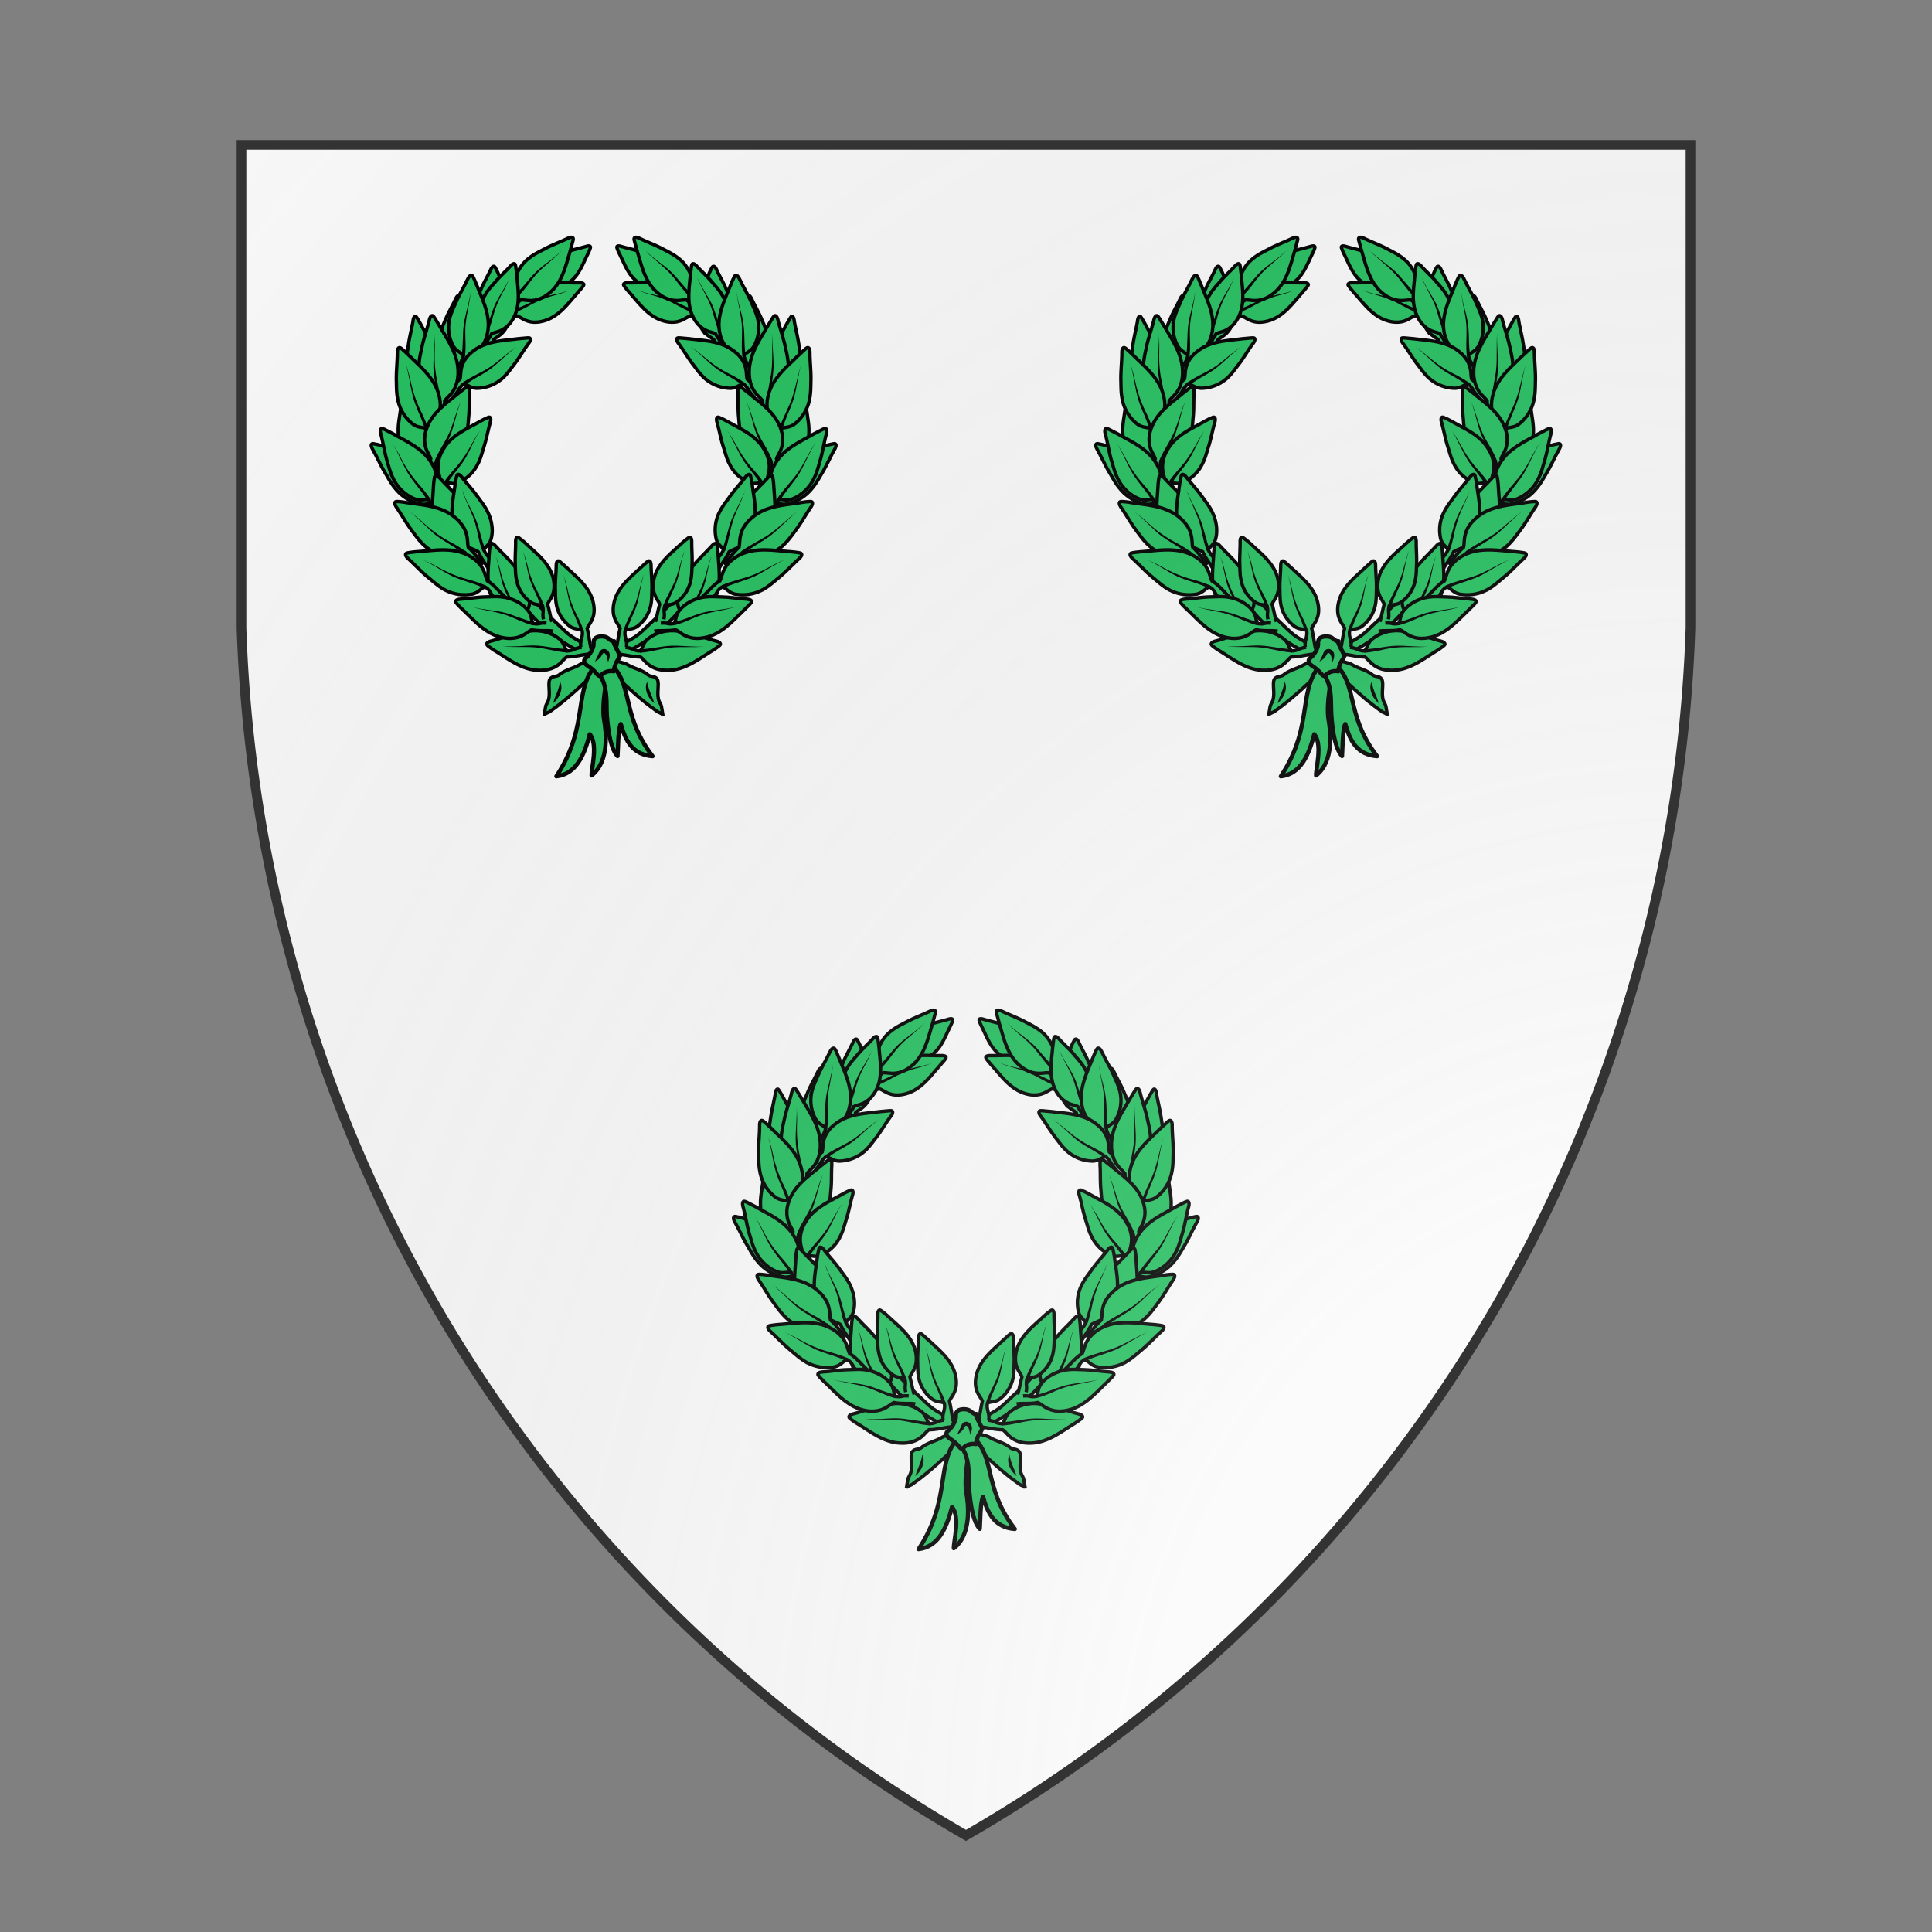<svg id="coaworld_burg_232_burg_232_s0" width="500" height="500" viewBox="0 10 200 200" xmlns="http://www.w3.org/2000/svg" xmlns:x="http://www.w3.org/1999/xlink"><rect x="0" y="10" width="200" height="200" fill="#808080" stroke="none"/><defs><clipPath id="heater_coaworld_burg_232_burg_232_s0"><path d="m25,25 h150 v50 a150,150,0,0,1,-75,125 a150,150,0,0,1,-75,-125 z"/></clipPath><g id="laurelWreath_coaworld_burg_232_burg_232_s0" stroke-width=".5"><g><g><path d="M110.7 68.18c-.35-.27-1.39-.52-2.1-.96-.48.02-.93.32-1.77.24a3.6 3.6 0 0 1-1.46-.52c-1.59-.94-2.19-2.65-2.95-4.21-.15-.3-.3-.6-.4-.9-.03-.07-.12-.27-.05-.37.12-.17.5-.05.67 0 .84.25 1.71.42 2.55.7.6.2 1.22.37 1.79.7.9.49 1.71 1.33 2 2.35.2.7-.1 1.11.06 1.49.62.37.96.22 1.68.6"/><path d="M115.61 72.18c-.5-.2-1.84-.15-2.83-.45-.54.17-.99.67-2.03.87a4.4 4.4 0 0 1-1.94-.15c-2.18-.62-3.47-2.46-4.9-4.07a13.69 13.69 0 0 1-.77-.92c-.08-.1-.25-.3-.2-.42.1-.24.57-.22.79-.22 1.1.02 2.18-.07 3.27 0 .8.05 1.57.05 2.34.25a5.24 5.24 0 0 1 3.17 2.13c.47.74.25 1.36.52 1.76.87.25 1.24-.05 2.2.15"/><g><path stroke="none" fill="#000" d="M113 71.18c-1.38-.5-2.57-1.36-3.91-1.9-1.34-.53-2.78-.82-4.12-1.37.7.22 1.39.45 2.08.6.72.15 1.42.3 2.11.52 1.39.44 2.6 1.26 4 1.68l-.15.47z"/></g></g><g><path d="M89.27 68.18c.35-.27 1.4-.52 2.11-.96.47.02.92.32 1.76.24a3.6 3.6 0 0 0 1.46-.52c1.6-.94 2.19-2.65 2.96-4.21.14-.3.3-.6.4-.9.02-.07.12-.27.04-.37-.12-.17-.5-.05-.67 0-.84.25-1.7.42-2.55.7-.6.2-1.22.37-1.79.7-.9.49-1.7 1.33-2 2.35-.2.7.1 1.11-.06 1.49-.62.37-.96.22-1.68.6"/><path d="M84.36 72.18c.5-.2 1.84-.15 2.83-.45.54.17 1 .67 2.03.87.57.1 1.24.05 1.94-.15 2.18-.62 3.47-2.46 4.9-4.07l.78-.92c.07-.1.24-.3.2-.42-.1-.24-.58-.22-.8-.22-1.09.02-2.18-.07-3.27 0-.8.05-1.57.05-2.33.25a5.24 5.24 0 0 0-3.18 2.13c-.47.74-.25 1.36-.52 1.76-.87.25-1.24-.05-2.2.15"/><g><path stroke="none" fill="#000" d="M86.82 70.71c1.39-.42 2.63-1.21 3.99-1.68 1.39-.45 2.83-.62 4.22-1.12a20.09 20.09 0 0 1-2.06.7c-1.42.37-2.73.89-4 1.6a14.53 14.53 0 0 1-1.98.95c-.02.02-.17-.45-.17-.45z"/></g></g><g><path d="M85.08 71.11c.42-.42 1.76-1 2.63-1.74.62-.07 1.31.23 2.43-.05.62-.17 1.26-.5 1.86-1.01 1.91-1.61 2.38-4.04 3.08-6.33l.34-1.29c.03-.12.13-.4 0-.52-.22-.2-.67.05-.89.15-1.1.52-2.2.92-3.27 1.49-.77.4-1.54.77-2.24 1.31a5.6 5.6 0 0 0-2.2 3.6c-.13.97.37 1.49.27 2.01-.77.64-1.27.52-2.13 1.14"/><g><path stroke="none" fill="#000" d="M86.9 68.56c1.18-1.05 2.07-2.41 3.24-3.5 1.19-1.07 2.55-1.91 3.72-3.05-1.1 1.16-2.4 2.1-3.52 3.22a18.03 18.03 0 0 0-1.51 1.84c-.48.64-1 1.26-1.6 1.83l-.34-.34z"/></g></g><g><path d="M82.82 78c.05-.54.67-1.7.85-2.72.4-.42 1.04-.6 1.66-1.44.35-.47.6-1.1.72-1.79.4-2.23-.67-4.21-1.49-6.2-.15-.37-.3-.74-.5-1.09-.05-.1-.14-.35-.3-.37-.27-.03-.44.42-.54.62-.47 1-1.02 1.9-1.44 2.93-.3.72-.64 1.43-.82 2.2a5.3 5.3 0 0 0 .52 3.8c.48.74 1.12.82 1.37 1.26-.17.9-.6 1.1-.84 2.04"/><path d="M81.78 76.72c.2-.5 1.17-1.42 1.64-2.36.5-.27 1.19-.25 2-.87.48-.35.9-.84 1.25-1.49 1.06-2 .64-4.21.47-6.35l-.15-1.19c-.02-.12-.05-.37-.17-.44-.25-.1-.57.27-.7.42-.74.8-1.56 1.51-2.25 2.36-.53.59-1.05 1.16-1.44 1.86a5.3 5.3 0 0 0-.67 3.76c.22.87.82 1.12.92 1.62-.43.79-.9.86-1.42 1.68"/><path d="M77.64 82.32c.05-.55.67-1.71.84-2.73.4-.42 1.05-.6 1.67-1.44.34-.47.6-1.09.71-1.78.4-2.23-.66-4.22-1.48-6.2-.15-.37-.3-.75-.5-1.1-.05-.1-.15-.34-.3-.37-.27-.02-.44.43-.54.62-.47 1-1.02 1.91-1.44 2.93-.3.72-.65 1.44-.82 2.2a5.3 5.3 0 0 0 .52 3.8c.47.75 1.12.82 1.37 1.27-.18.89-.6 1.09-.85 2.03"/><g><path stroke="none" fill="#000" d="M82.43 73.94c.67-1.3.94-2.73 1.56-4.04.64-1.32 1.51-2.48 2.1-3.82a23.66 23.66 0 0 1-.91 1.96 15.5 15.5 0 0 0-1.61 3.99c-.2.7-.4 1.41-.7 2.08l-.44-.17z"/></g></g><g><path d="M79.18 80.7c.05-.59.77-1.88.97-3 .44-.44 1.16-.64 1.86-1.56.4-.52.67-1.19.81-1.95.48-2.46-.67-4.67-1.53-6.85-.18-.4-.33-.82-.52-1.21-.05-.1-.18-.4-.33-.4-.3-.03-.5.45-.62.67-.52 1.09-1.14 2.1-1.63 3.2-.35.8-.72 1.56-.95 2.4a5.7 5.7 0 0 0 .52 4.2c.5.84 1.22.91 1.47 1.4-.2 1-.67 1.2-.94 2.24"/><g><path stroke="none" fill="#000" d="M78.98 77.58c.27-1.56.1-3.17.35-4.76.25-1.59.8-3.1.99-4.69-.12 1.6-.57 3.15-.74 4.74-.08.8-.05 1.59-.03 2.38.03.8.03 1.61-.07 2.43l-.5-.1z"/></g></g><g><path d="M76.57 83.36c.5-.32 1.27-1.56 2.16-2.28.18-.6 0-1.31.47-2.38.28-.6.72-1.17 1.34-1.66 1.94-1.61 4.42-1.64 6.75-1.94l1.31-.12c.13 0 .42-.05.5.07.17.25-.15.67-.3.85-.7.96-1.29 2-2.03 2.97-.55.7-1.02 1.4-1.66 1.99a5.8 5.8 0 0 1-3.92 1.56c-.97-.05-1.4-.62-1.94-.62-.77.64-.74 1.16-1.51 1.9"/><g><path stroke="none" fill="#000" d="M79.13 81.6c1.31-.94 2.83-1.51 4.17-2.4 1.31-.9 2.45-2.04 3.79-2.9-1.31.94-2.38 2.13-3.65 3.12-.64.5-1.34.9-2.03 1.29A18.15 18.15 0 0 0 79.43 82l-.3-.4z"/></g></g><g><path d="M114.89 71.11c-.42-.42-1.76-1-2.63-1.74-.62-.07-1.31.23-2.43-.05a4.78 4.78 0 0 1-1.86-1.01c-1.9-1.61-2.38-4.04-3.07-6.33l-.35-1.29c-.03-.12-.13-.4 0-.52.22-.2.67.05.9.15 1.08.52 2.2.92 3.27 1.49.76.4 1.53.77 2.23 1.31a5.6 5.6 0 0 1 2.2 3.6c.13.97-.37 1.49-.27 2.01.77.64 1.27.52 2.13 1.14"/><g><path stroke="none" fill="#000" d="M112.73 68.93c-1.16-1.12-1.98-2.53-3.1-3.67-1.11-1.14-2.43-2.06-3.52-3.23 1.14 1.12 2.5 1.96 3.72 3.05.6.55 1.12 1.17 1.64 1.79.52.62 1.04 1.19 1.61 1.71l-.35.35z"/></g></g><g><path d="M117.15 78c-.05-.54-.67-1.7-.85-2.72-.4-.42-1.04-.6-1.66-1.44a4.29 4.29 0 0 1-.72-1.79c-.4-2.23.67-4.21 1.5-6.2.14-.37.29-.74.49-1.09.05-.1.15-.35.3-.37.27-.03.44.42.54.62.47 1 1.02 1.9 1.44 2.93.3.72.64 1.43.82 2.2a5.3 5.3 0 0 1-.52 3.8c-.47.74-1.12.82-1.37 1.26.18.9.6 1.1.85 2.04"/><path d="M118.16 76.72c-.2-.5-1.16-1.42-1.63-2.36-.5-.27-1.2-.25-2.01-.87a4.41 4.41 0 0 1-1.24-1.49c-1.07-2-.65-4.21-.47-6.35l.15-1.19c.02-.12.05-.37.17-.44.25-.1.57.27.7.42.74.8 1.56 1.51 2.25 2.36.52.59 1.04 1.16 1.44 1.86a5.3 5.3 0 0 1 .67 3.76c-.22.87-.82 1.12-.92 1.62.42.79.9.86 1.41 1.68"/><path d="M122.33 82.32c-.05-.55-.67-1.71-.84-2.73-.4-.42-1.04-.6-1.66-1.44a4.29 4.29 0 0 1-.72-1.78c-.4-2.23.67-4.22 1.48-6.2.15-.37.3-.75.5-1.1.05-.1.15-.34.3-.37.27-.02.44.43.54.62.47 1 1.02 1.91 1.44 2.93.3.72.65 1.44.82 2.2a5.3 5.3 0 0 1-.52 3.8c-.47.75-1.12.82-1.36 1.27.17.89.6 1.09.84 2.03"/><g><path stroke="none" fill="#000" d="M117.07 74.14c-.6-1.34-.8-2.8-1.36-4.15-.55-1.33-1.34-2.57-1.89-3.91.33.64.65 1.29 1.02 1.9.37.63.77 1.25 1.1 1.89.61 1.31.91 2.75 1.55 4.04.03.03-.42.23-.42.23z"/></g></g><g><path d="M120.8 80.7c-.06-.59-.78-1.88-.97-3-.45-.44-1.17-.64-1.86-1.56a4.69 4.69 0 0 1-.82-1.95c-.47-2.46.67-4.67 1.53-6.85.18-.4.33-.82.53-1.21.05-.1.17-.4.32-.4.3-.03.5.45.62.67.52 1.09 1.14 2.1 1.63 3.2.35.8.72 1.56.95 2.4a5.7 5.7 0 0 1-.52 4.2c-.5.84-1.22.91-1.47 1.4.2 1 .67 1.2.95 2.24"/><g><path stroke="none" fill="#000" d="M120.5 77.66c-.2-1.61.04-3.2-.1-4.81-.15-1.6-.6-3.15-.75-4.74a18.85 18.85 0 0 0 .47 2.36c.2.76.42 1.53.52 2.35.25 1.59.08 3.2.35 4.76l-.5.08z"/></g></g><g><path d="M123.37 83.36c-.5-.32-1.26-1.56-2.16-2.28-.17-.6 0-1.31-.47-2.38a4.61 4.61 0 0 0-1.34-1.66c-1.93-1.61-4.41-1.64-6.74-1.94l-1.32-.12c-.12 0-.42-.05-.5.07-.17.25.16.67.3.85.7.96 1.3 2 2.04 2.97.54.7 1.02 1.4 1.66 1.99a5.8 5.8 0 0 0 3.92 1.56c.97-.05 1.39-.62 1.93-.62.77.64.75 1.16 1.52 1.9"/><g><path stroke="none" fill="#000" d="M120.54 82c-1.24-1-2.72-1.61-4.01-2.58-1.27-1-2.33-2.18-3.65-3.13 1.34.87 2.48 2.01 3.8 2.9a16.86 16.86 0 0 0 2.05 1.17c.72.37 1.42.77 2.09 1.24l-.28.4z"/></g></g></g><g><g><g><path d="M110.62 113.47a41.7 41.7 0 0 1-3.3 3.32l-1.8 1.69c-.62.57-1.24.92-1.96 1.34-.62.37-1.3.62-1.96.92a20.73 20.73 0 0 0-3.33 1.86c-.42.3-1.33.4-1.78.66-.65.4-1.39.62-2.06.92-.37.18-.7.35-1 .6-.31.25-.56.2-.93.32-.2.07-.38.2-.48.37-.1.18-.1.4-.12.6-.02.82.15 1.63-.07 2.43-.1.37-.35.64-.43 1.01l-.22 1.32c.03-.3.6-.45.8-.57l1.14-.84c.91-.7 1.78-1.44 2.65-2.21 1.79-1.61 3.4-3.18 5.46-4.42.67-.4 1.24-.91 1.93-1.26a24.28 24.28 0 0 0 9.1-7.57"/><g><g><path d="M101.82 121c.17-.51.35-2.08.6-3.07-.2-.54-.72-.96-.95-1.98-.12-.57-.1-1.24.08-1.94.54-2.2 2.33-3.57 3.9-5.05l.88-.8c.1-.07.28-.25.43-.2.24.1.24.57.24.8.03 1.09.15 2.15.13 3.27-.03.8 0 1.56-.15 2.36a5.2 5.2 0 0 1-2.03 3.25c-.72.5-1.37.3-1.77.59-.22.9.35 1.49.18 2.46"/><g><path stroke="none" fill="#000" d="M102.96 118.1c.45-1.38 1.27-2.62 1.76-3.99.47-1.36.72-2.8 1.22-4.16-.2.7-.4 1.39-.52 2.1-.13.72-.25 1.44-.45 2.14-.4 1.39-1.17 2.65-1.54 4.04l-.47-.12z"/></g></g><g><path d="M125.98 86.83c.07-.6-.25-1.96-.2-3.1-.28-.5-.8-.79-1.17-1.8-.2-.58-.3-1.27-.27-2.07.1-2.5 1.41-4.53 2.53-6.6a26.54 26.54 0 0 1 .64-1.13c.08-.1.2-.37.33-.35.24.02.32.52.34.74.2 1.14.5 2.26.67 3.43.13.84.28 1.66.28 2.53a7.2 7.2 0 0 1-1.22 4.09c-.55.77-1.14.74-1.44 1.19-.02 1.02.3 1.29.32 2.35"/><path d="M123.9 87.63c.04-.62-.4-2.11-.4-3.33-.35-.54-1.02-.89-1.54-1.98a5.46 5.46 0 0 1-.45-2.2c-.02-2.69 1.49-4.74 2.73-6.9l.72-1.17c.07-.1.22-.37.37-.37.3.03.42.57.47.82.32 1.24.75 2.43 1.02 3.67.2.9.42 1.79.47 2.7a6.53 6.53 0 0 1-1.24 4.3c-.64.76-1.36.71-1.69 1.18.03 1.07.43 1.4.52 2.53"/><path d="M126.3 97.3c.1-.62-.25-2.13-.15-3.35-.32-.57-.94-.97-1.39-2.08a5.43 5.43 0 0 1-.3-2.26c.18-2.65 1.84-4.61 3.23-6.67.25-.37.52-.77.82-1.12.07-.1.24-.34.4-.32.29.05.36.6.41.84.23 1.27.57 2.48.75 3.75.12.92.3 1.81.27 2.73a6.4 6.4 0 0 1-1.56 4.19c-.7.72-1.42.62-1.76 1.07-.05 1.06.32 1.4.34 2.55"/><path d="M122.3 101.34c.48-.42 1.15-1.8 1.99-2.7.12-.65-.15-1.34.25-2.5.22-.65.62-1.32 1.19-1.94 1.8-1.96 4.31-2.46 6.7-3.18.44-.12.89-.27 1.33-.34.13-.03.42-.13.52 0 .2.22-.1.7-.22.92-.62 1.11-1.12 2.28-1.78 3.37-.48.8-.9 1.59-1.52 2.3a6.45 6.45 0 0 1-3.84 2.29c-1 .12-1.49-.4-2.04-.28-.71.8-.62 1.32-1.33 2.21"/><g><path stroke="none" fill="#000" d="M124.12 84.35c.07-1.7.62-3.34.74-5.06.12-1.68-.02-3.4.12-5.08-.1 1.71.15 3.4.13 5.1-.05 1.72-.5 3.38-.52 5.07l-.47-.03z"/></g></g><g><path d="M124.91 91.47c.2-.6.1-2.16.4-3.32-.23-.62-.82-1.14-1.07-2.33a5.02 5.02 0 0 1 .07-2.26c.62-2.6 2.66-4.2 4.42-5.95l1.02-.94c.1-.08.32-.3.47-.25.3.1.27.67.27.92.02 1.28.17 2.55.15 3.84-.03.92 0 1.83-.18 2.75a6.1 6.1 0 0 1-2.3 3.82c-.84.6-1.54.35-2.01.72-.25 1.04.1 1.46-.07 2.58"/><g><path stroke="none" fill="#000" d="M125.95 88.4c.5-1.64 1.44-3.1 1.96-4.72.52-1.6.8-3.3 1.34-4.9-.52 1.63-.65 3.32-1.1 4.98-.46 1.64-1.33 3.12-1.73 4.76l-.47-.12z"/></g></g><g><path d="M126.15 95.96c-.25-.55-.22-2-.6-3.1.18-.6.72-1.12.87-2.26.1-.64.03-1.36-.22-2.1-.77-2.39-2.83-3.75-4.64-5.26l-1.04-.82c-.1-.08-.32-.27-.47-.2-.27.12-.22.65-.22.87.07 1.19 0 2.4.12 3.6.07.86.12 1.7.35 2.57a5.85 5.85 0 0 0 2.45 3.43c.85.5 1.51.22 1.96.52.3.96 0 1.36.25 2.43"/><g><path stroke="none" fill="#000" d="M124.49 93.3c-.5-1.5-1.44-2.85-1.99-4.33-.54-1.52-.79-3.1-1.38-4.6.64 1.47 1.01 3.03 1.63 4.5.3.72.72 1.41 1.12 2.1a17.6 17.6 0 0 1 1.09 2.16l-.47.18z"/></g></g><g><path d="M125.38 98.91c-.35-.5-.64-1.9-1.21-2.9.02-.62.4-1.24.3-2.38a4.9 4.9 0 0 0-.68-2.03c-1.21-2.19-3.4-3.08-5.38-4.2-.37-.2-.74-.42-1.14-.57-.1-.05-.35-.2-.47-.1-.22.18-.07.67 0 .9.32 1.16.52 2.33.9 3.5.27.81.46 1.66.86 2.42a5.7 5.7 0 0 0 2.98 2.83c.86.3 1.41-.1 1.9.13.48.86.3 1.33.75 2.3"/><g><path stroke="none" fill="#000" d="M123.25 96.68c-.8-1.36-1.94-2.48-2.75-3.84s-1.4-2.86-2.26-4.2c.44.65.87 1.32 1.26 2.01.75 1.42 1.62 2.7 2.7 3.87.53.6 1.05 1.22 1.5 1.89l-.45.27z"/></g></g><g><path d="M123.77 101.54c.35-.52.64-2.06 1.24-3.1-.05-.67-.5-1.31-.42-2.53.05-.7.27-1.44.67-2.16 1.26-2.35 3.67-3.35 5.82-4.59l1.24-.64c.13-.05.4-.2.53-.12.24.17.1.72.02.96-.32 1.24-.5 2.5-.87 3.75-.27.9-.47 1.76-.89 2.6a6.1 6.1 0 0 1-3.22 3.08c-.97.34-1.6-.08-2.11.15-.5.94-.28 1.43-.75 2.48"/><g><path stroke="none" fill="#000" d="M125.6 98.84c.92-1.47 2.19-2.6 3.15-4.02.95-1.41 1.62-2.98 2.58-4.37-.91 1.44-1.51 3.03-2.38 4.52-.87 1.46-2.1 2.68-2.92 4.14l-.43-.27z"/></g></g><g><path d="M119.16 109.1c.22-.54 1.26-1.56 1.78-2.58.55-.32 1.27-.32 2.18-1.01.52-.4.97-.94 1.37-1.64 1.19-2.18.8-4.51.67-6.8-.03-.42-.05-.84-.13-1.26-.02-.12-.02-.4-.17-.45-.27-.1-.6.3-.77.48-.82.89-1.69 1.68-2.48 2.62-.57.67-1.14 1.3-1.59 2.04a5.73 5.73 0 0 0-.79 4.04c.2.9.84 1.14.92 1.66-.47.87-.97.97-1.56 1.86"/><path d="M116.95 109.3c.2-.57 1.14-1.66 1.59-2.7.52-.35 1.24-.42 2.08-1.2.47-.41.9-1 1.21-1.73 1.02-2.28.45-4.56.15-6.82a9.95 9.95 0 0 0-.22-1.24c-.02-.12-.07-.4-.2-.44-.27-.08-.57.34-.72.54-.74.94-1.56 1.81-2.25 2.8-.5.7-1.05 1.37-1.44 2.16a5.77 5.77 0 0 0-.5 4.1c.27.89.92 1.09 1.04 1.58-.42.92-.89 1.04-1.41 1.99"/><path d="M110.92 119.12c.23-.54 1.27-1.56 1.79-2.58.54-.32 1.26-.32 2.18-1.01.52-.4.97-.95 1.36-1.64 1.2-2.18.8-4.51.67-6.8-.02-.42-.05-.84-.12-1.26-.02-.12-.02-.4-.17-.45-.28-.1-.6.3-.77.48-.82.89-1.69 1.68-2.48 2.62-.57.67-1.14 1.3-1.59 2.04a5.73 5.73 0 0 0-.8 4.04c.2.9.85 1.14.92 1.66-.47.87-.96.97-1.56 1.86"/><g><path stroke="none" fill="#000" d="M112.8 115.3c.48-1.38 1.32-2.6 1.84-3.96.5-1.34.77-2.8 1.3-4.15-.23.7-.43 1.4-.55 2.11-.15.72-.28 1.44-.5 2.14-.42 1.38-1.21 2.62-1.61 4.01l-.47-.15z"/></g><g><path stroke="none" fill="#000" d="M117.5 106.28c.61-1.44.84-3.05 1.43-4.52.62-1.46 1.47-2.8 2.01-4.31-.25.74-.54 1.49-.87 2.2a17.86 17.86 0 0 0-1.48 4.47c-.18.77-.35 1.56-.62 2.3-.03.03-.48-.14-.48-.14z"/></g></g><g><path d="M117.74 108.43c.52-.37 1.32-1.68 2.26-2.48.17-.64 0-1.38.47-2.53.27-.62.74-1.24 1.39-1.8 2-1.77 4.59-1.89 7.04-2.26.45-.08.92-.15 1.4-.18.12 0 .44-.05.51.08.18.25-.15.7-.3.92-.71 1.06-1.33 2.18-2.1 3.2-.55.74-1.07 1.48-1.74 2.13a6.25 6.25 0 0 1-4.1 1.78c-1 0-1.45-.62-2.03-.6-.79.73-.76 1.25-1.56 2.07"/><g><g><path d="M114.17 113.57c.6-.25 1.94-2.11 3-2.66.32-.6.32-1.36 1.04-2.33a5.46 5.46 0 0 1 1.76-1.44c2.36-1.24 4.91-.76 7.4-.57.47.03.91.08 1.38.15.13.03.45.05.5.2.12.3-.32.65-.5.82-.94.87-1.8 1.81-2.8 2.63-.72.6-1.39 1.21-2.18 1.69a6.23 6.23 0 0 1-4.4.79c-.98-.25-1.28-.94-1.85-1.04-.94.5-.77 1.29-1.74 1.88"/><g><path stroke="none" fill="#000" d="M117.42 111.56c1.56-.7 3.27-.97 4.84-1.61 1.56-.65 3-1.59 4.58-2.21-1.56.7-2.92 1.69-4.46 2.46-1.54.71-3.22 1.06-4.74 1.8l-.22-.44z"/></g></g></g><g><path stroke="none" fill="#000" d="M120.37 106.52c1.37-1.04 2.95-1.68 4.34-2.67 1.37-1 2.56-2.24 3.94-3.2-1.36 1.04-2.48 2.33-3.79 3.4-1.34 1.06-2.9 1.76-4.2 2.85l-.29-.38z"/></g></g><g><path d="M102.04 121.75c.6-.05 2.24.42 3.38.4.52.35.84 1.04 1.86 1.54.57.3 1.29.44 2.08.44 2.5.03 4.46-1.51 6.45-2.75.37-.22.74-.47 1.09-.74.1-.08.35-.23.35-.4-.03-.3-.55-.42-.77-.47-1.17-.32-2.28-.75-3.45-1.02-.84-.2-1.66-.42-2.55-.47a5.75 5.75 0 0 0-4.02 1.26c-.72.65-.67 1.37-1.12 1.72-.99-.03-1.04-.43-2.13-.52"/><g><path stroke="none" fill="#000" d="M105.34 121c1.59 0 3.15-.46 4.74-.51 1.61-.03 3.2.22 4.79.12-1.6.17-3.2 0-4.8.15-.78.07-1.55.22-2.32.4-.8.17-1.59.32-2.4.37V121z"/></g></g><g><path d="M107.48 118.35c.57-.17 2.03.03 3.14-.22.58.25 1.02.84 2.14 1.14.62.18 1.36.18 2.13.03 2.46-.47 4.07-2.36 5.78-4l.94-.94c.08-.1.3-.3.25-.44-.08-.3-.62-.3-.84-.33-1.2-.07-2.38-.3-3.6-.32-.87-.02-1.71-.1-2.58.03-1.39.2-2.83.91-3.7 2.03-.59.77-.4 1.49-.76 1.88-1 .18-.87-.17-1.94-.05"/><g><path stroke="none" fill="#000" d="M110.33 117.02c1.56-.33 3-1.1 4.54-1.47 1.56-.35 3.17-.42 4.73-.82-1.51.47-3.12.65-4.66 1.07a16.86 16.86 0 0 0-2.2.84c-.75.33-1.5.62-2.29.82l-.12-.44z"/></g></g><g><path d="M107.62 116.94c.2-.5.38-1.59.65-2.58-.17-.54-.7-.97-.9-2-.1-.58-.07-1.25.1-1.94.6-2.2 2.41-3.52 3.97-4.99.3-.27.6-.54.92-.77.1-.07.3-.24.42-.2.25.1.23.58.23.8 0 1.1.1 2.18.05 3.27-.03.8-.03 1.57-.2 2.33a5.2 5.2 0 0 1-2.09 3.2c-.74.48-1.36.28-1.76.57-.22.9.08 1-.12 1.96"/><g><path stroke="none" fill="#000" d="M108.81 114.56c.48-1.39 1.32-2.6 1.84-3.97.5-1.34.77-2.8 1.29-4.14-.22.7-.42 1.39-.55 2.1-.15.73-.27 1.45-.5 2.14-.41 1.39-1.2 2.63-1.6 4.02l-.48-.15z"/></g></g></g><g><path stroke="none" fill="#000" d="M93.54 125.84c.3.52.22 1.22 0 1.76a3.38 3.38 0 0 1-1.04 1.4l.27-.82c.32-.75.64-1.54.77-2.34z"/></g></g></g><g><path d="M89.32 113.47a112.44 112.44 0 0 0 5.11 5c.62.58 1.24.93 1.96 1.35.62.37 1.29.62 1.96.92 1.16.52 2.28 1.14 3.32 1.86.42.3 1.34.4 1.79.66.64.4 1.39.62 2.06.92.37.18.69.35.99.6.32.25.57.2.94.32.2.07.37.2.47.37.1.18.1.4.13.6.02.82-.15 1.63.07 2.43.1.37.35.64.42 1.01l.22 1.32c-.02-.3-.59-.45-.79-.57l-1.14-.84c-.92-.7-1.79-1.44-2.65-2.21-1.79-1.61-3.4-3.18-5.46-4.42-.67-.4-1.24-.91-1.93-1.26a24.28 24.28 0 0 1-9.1-7.57"/><g><g><path d="M98.15 121c-.17-.51-.35-2.08-.6-3.07.2-.54.72-.96.95-1.98.12-.57.1-1.24-.08-1.94-.54-2.2-2.33-3.57-3.89-5.05l-.9-.8c-.1-.07-.27-.25-.41-.2-.25.1-.25.57-.25.8-.03 1.09-.15 2.15-.13 3.27.03.8 0 1.56.15 2.36a5.2 5.2 0 0 0 2.04 3.25c.71.5 1.36.3 1.76.59.22.9-.35 1.49-.18 2.46"/><g><path stroke="none" fill="#000" d="M96.51 118.26c-.37-1.4-1.11-2.66-1.53-4.05-.4-1.41-.52-2.85-.97-4.24a22.07 22.07 0 0 1 .62 2.09 15.8 15.8 0 0 0 1.46 4.04c.32.64.65 1.31.87 2.03l-.45.13z"/></g></g><g><path d="M74 86.83c-.08-.6.24-1.96.2-3.1.27-.5.79-.79 1.16-1.8.2-.58.3-1.27.27-2.07-.1-2.5-1.41-4.53-2.53-6.6a26.54 26.54 0 0 0-.64-1.13c-.08-.1-.2-.37-.32-.35-.25.02-.33.52-.35.74-.2 1.14-.5 2.26-.67 3.43-.13.84-.27 1.66-.27 2.53a7.2 7.2 0 0 0 1.21 4.09c.55.77 1.14.74 1.44 1.19.02 1.02-.3 1.29-.32 2.35"/><path d="M76.08 87.63c-.05-.62.4-2.11.4-3.33.34-.54 1.01-.89 1.53-1.98a5.46 5.46 0 0 0 .45-2.2c.02-2.69-1.49-4.74-2.73-6.9l-.72-1.17c-.07-.1-.22-.37-.37-.37-.3.03-.42.57-.47.82-.32 1.24-.75 2.43-1.02 3.67-.2.9-.42 1.79-.47 2.7a6.53 6.53 0 0 0 1.24 4.3c.65.76 1.36.71 1.69 1.18-.03 1.07-.42 1.4-.52 2.53"/><path d="M73.65 97.3c-.1-.62.25-2.13.15-3.35.32-.57.94-.97 1.39-2.08.24-.65.34-1.42.3-2.26-.18-2.65-1.84-4.61-3.23-6.67-.25-.37-.52-.77-.82-1.12-.07-.1-.25-.34-.4-.32-.3.05-.37.6-.42.84-.22 1.27-.57 2.48-.74 3.75-.13.92-.3 1.81-.27 2.73A6.4 6.4 0 0 0 71.17 93c.7.72 1.41.62 1.76 1.07.05 1.06-.32 1.4-.35 2.55"/><path d="M77.67 101.34c-.48-.42-1.15-1.8-1.99-2.7-.12-.65.15-1.34-.25-2.5a5.61 5.61 0 0 0-1.19-1.94c-1.8-1.96-4.31-2.46-6.7-3.18-.44-.12-.89-.27-1.33-.34-.13-.03-.42-.13-.52 0-.2.22.1.7.22.92.62 1.11 1.12 2.28 1.79 3.37.47.8.89 1.59 1.5 2.3a6.45 6.45 0 0 0 3.85 2.29c1 .12 1.5-.4 2.04-.28.72.8.62 1.32 1.34 2.21"/><g><path stroke="none" fill="#000" d="M75.33 84.38c0-1.69-.47-3.35-.52-5.06-.02-1.71.23-3.4.13-5.11.05.84.1 1.71.07 2.55-.07 1.72.05 3.38.45 5.04.17.84.3 1.69.35 2.55l-.48.03z"/></g></g><g><path d="M75.06 91.47c-.2-.6-.1-2.16-.4-3.32.23-.62.82-1.14 1.07-2.33.15-.67.13-1.44-.07-2.26-.62-2.6-2.66-4.2-4.42-5.95a18.28 18.28 0 0 0-1.01-.94c-.1-.08-.33-.3-.48-.25-.3.1-.27.67-.27.92-.02 1.28-.17 2.55-.15 3.84.03.92 0 1.83.18 2.75a6.1 6.1 0 0 0 2.3 3.82c.85.6 1.54.35 2.01.72.25 1.04-.1 1.46.08 2.58"/><g><path stroke="none" fill="#000" d="M73.55 88.52c-.42-1.64-1.3-3.12-1.74-4.76-.44-1.66-.6-3.35-1.09-4.99.27.8.5 1.62.7 2.46a19 19 0 0 0 1.63 4.76c.37.77.72 1.56.97 2.38l-.47.15z"/></g></g><g><path d="M73.82 95.96c.25-.55.22-2 .6-3.1-.18-.6-.72-1.12-.87-2.26-.1-.64-.03-1.36.22-2.1.77-2.39 2.83-3.75 4.64-5.26l1.04-.82c.1-.08.32-.27.47-.2.28.12.23.65.23.87-.08 1.19 0 2.4-.13 3.6-.07.86-.12 1.7-.35 2.57a5.85 5.85 0 0 1-2.45 3.43c-.84.5-1.51.22-1.96.52-.3.96 0 1.36-.25 2.43"/><g><path stroke="none" fill="#000" d="M75.01 93.13c.6-1.51 1.59-2.8 2.2-4.26.63-1.47.98-3.05 1.65-4.5-.6 1.5-.85 3.08-1.4 4.6-.27.77-.64 1.48-1.01 2.18a13.99 13.99 0 0 0-.97 2.16l-.47-.18z"/></g></g><g><path d="M74.59 98.91c.35-.5.65-1.9 1.22-2.9-.03-.62-.4-1.24-.3-2.38a4.9 4.9 0 0 1 .67-2.03c1.21-2.19 3.4-3.08 5.38-4.2.37-.2.74-.42 1.14-.57.1-.05.35-.2.47-.1.22.18.08.67 0 .9-.32 1.16-.52 2.33-.9 3.5-.26.81-.46 1.66-.86 2.42a5.7 5.7 0 0 1-2.98 2.83c-.86.3-1.4-.1-1.9.13-.48.86-.3 1.33-.75 2.3"/><g><path stroke="none" fill="#000" d="M76.3 96.4c.87-1.33 2.06-2.4 2.95-3.71.9-1.3 1.57-2.76 2.48-4.05a16.99 16.99 0 0 0-1.14 2.09c-.35.72-.7 1.44-1.09 2.1-.82 1.37-1.98 2.49-2.75 3.85L76.3 96.4z"/></g></g><g><path d="M76.18 101.54c-.35-.52-.65-2.06-1.24-3.1.05-.67.5-1.31.42-2.53a5.3 5.3 0 0 0-.67-2.16c-1.27-2.35-3.67-3.35-5.83-4.59l-1.24-.64c-.12-.05-.4-.2-.52-.12-.25.17-.1.72-.02.96.32 1.24.5 2.5.86 3.75.28.9.48 1.76.9 2.6a6.1 6.1 0 0 0 3.22 3.08c.97.34 1.59-.08 2.1.15.5.94.28 1.43.75 2.48"/><g><path stroke="none" fill="#000" d="M73.95 99.08c-.82-1.46-2.06-2.67-2.93-4.14-.87-1.48-1.44-3.07-2.38-4.51a28.27 28.27 0 0 1 1.31 2.18 18.25 18.25 0 0 0 2.85 4.17c.55.64 1.1 1.31 1.57 2.03l-.42.27z"/></g></g><g><path d="M80.82 109.1c-.23-.54-1.27-1.56-1.79-2.58-.55-.32-1.27-.32-2.18-1.01a5.33 5.33 0 0 1-1.37-1.64c-1.19-2.18-.79-4.51-.67-6.8.03-.42.05-.84.13-1.26.02-.12.02-.4.17-.45.27-.1.6.3.77.48.82.89 1.69 1.68 2.48 2.62.57.67 1.14 1.3 1.59 2.04a5.73 5.73 0 0 1 .8 4.04c-.2.9-.85 1.14-.93 1.66.47.87.97.97 1.57 1.86"/><path d="M83.02 109.3c-.2-.57-1.14-1.66-1.58-2.7-.53-.35-1.24-.42-2.09-1.2a5.16 5.16 0 0 1-1.21-1.73c-1.02-2.28-.45-4.56-.15-6.82.05-.42.12-.84.22-1.24.03-.12.08-.4.2-.44.27-.08.57.34.72.54.74.94 1.56 1.81 2.26 2.8.5.7 1.04 1.37 1.43 2.16.62 1.24.9 2.8.5 4.1-.27.89-.92 1.09-1.04 1.58.42.92.9 1.04 1.41 1.99"/><path d="M89.05 119.12c-.22-.54-1.27-1.56-1.79-2.58-.54-.32-1.26-.32-2.18-1.01a5.33 5.33 0 0 1-1.36-1.64c-1.2-2.18-.8-4.51-.67-6.8.02-.42.05-.84.12-1.26.03-.12.03-.4.17-.45.28-.1.6.3.77.48.82.89 1.69 1.68 2.48 2.62.57.67 1.14 1.3 1.6 2.04a5.73 5.73 0 0 1 .78 4.04c-.2.9-.84 1.14-.91 1.66.47.87.96.97 1.56 1.86"/><g><path stroke="none" fill="#000" d="M86.67 115.45c-.4-1.39-1.17-2.63-1.61-4.01-.43-1.42-.57-2.86-1.05-4.25.25.67.48 1.37.67 2.09a15.48 15.48 0 0 0 1.54 4.02c.35.64.67 1.31.92 2l-.47.15z"/></g><g><path stroke="none" fill="#000" d="M82.03 106.45c-.57-1.49-.7-3.1-1.21-4.59-.53-1.49-1.3-2.9-1.77-4.39.3.75.6 1.47.97 2.16.37.7.75 1.41 1.04 2.13.6 1.47.82 3.05 1.44 4.52l-.47.17z"/></g></g><g><path d="M82.23 108.43c-.52-.37-1.32-1.68-2.26-2.48-.17-.64 0-1.38-.47-2.53a5.38 5.38 0 0 0-1.39-1.8c-2-1.77-4.59-1.89-7.04-2.26a12.5 12.5 0 0 0-1.39-.18c-.12 0-.45-.05-.52.08-.17.25.15.7.3.92.72 1.06 1.34 2.18 2.1 3.2.55.74 1.07 1.48 1.74 2.13a6.25 6.25 0 0 0 4.1 1.78c1.01 0 1.46-.62 2.03-.6.79.73.77 1.25 1.56 2.07"/><g><path d="M85.8 113.57c-.6-.25-1.93-2.11-3-2.66-.32-.6-.32-1.36-1.04-2.33a5.46 5.46 0 0 0-1.76-1.44c-2.36-1.24-4.91-.76-7.4-.57-.46.03-.91.08-1.38.15-.13.03-.45.05-.5.2-.12.3.32.65.5.82.94.87 1.8 1.81 2.8 2.63.72.6 1.39 1.21 2.18 1.69a6.23 6.23 0 0 0 4.4.79c.98-.25 1.28-.94 1.85-1.04.94.5.77 1.29 1.74 1.88"/><g><path stroke="none" fill="#000" d="M82.33 112c-1.51-.76-3.2-1.09-4.74-1.8-1.54-.75-2.9-1.77-4.46-2.46a24.55 24.55 0 0 1 2.3 1.1c1.5.83 3.03 1.48 4.7 1.9.8.22 1.63.5 2.42.84-.02-.02-.22.43-.22.43z"/></g></g><g><path stroke="none" fill="#000" d="M79.28 106.92c-1.3-1.09-2.85-1.8-4.2-2.85-1.3-1.1-2.42-2.38-3.79-3.4a20.58 20.58 0 0 1 1.99 1.59 18.52 18.52 0 0 0 4.11 2.93c.75.4 1.5.84 2.19 1.36l-.3.37z"/></g></g><g><path d="M97.9 121.75c-.6-.05-2.23.42-3.37.4-.52.35-.84 1.04-1.86 1.54a4.54 4.54 0 0 1-2.08.44c-2.5.03-4.47-1.51-6.45-2.75a10.6 10.6 0 0 1-1.1-.74c-.1-.08-.34-.23-.34-.4.02-.3.55-.42.77-.47 1.16-.32 2.28-.75 3.45-1.02.84-.2 1.66-.42 2.55-.47a5.74 5.74 0 0 1 4.02 1.26c.72.65.67 1.37 1.11 1.72 1-.03 1.05-.43 2.14-.52"/><g><path stroke="none" fill="#000" d="M94.6 121.5c-1.6-.1-3.15-.62-4.73-.76-1.59-.13-3.2.02-4.79-.15.8.02 1.59.02 2.38-.03.8-.05 1.59-.12 2.4-.1 1.6.05 3.16.52 4.74.52v.52z"/></g></g><g><path d="M92.5 118.35c-.57-.17-2.04.03-3.15-.22-.57.25-1.02.84-2.14 1.14a4.71 4.71 0 0 1-2.13.03c-2.45-.47-4.07-2.36-5.78-4a16.89 16.89 0 0 1-.94-.94c-.07-.1-.3-.3-.25-.44.08-.3.62-.3.85-.33 1.19-.07 2.38-.3 3.6-.32.86-.02 1.7-.1 2.57.03 1.39.2 2.83.91 3.7 2.03.6.77.4 1.49.76 1.88 1 .18.87-.17 1.94-.05"/><g><path stroke="none" fill="#000" d="M89.54 117.49c-1.56-.4-2.95-1.24-4.48-1.69-1.54-.45-3.15-.6-4.67-1.07 1.57.43 3.15.47 4.74.82.8.18 1.54.47 2.28.75.75.27 1.49.54 2.26.69l-.13.5z"/></g></g><g><path d="M92.35 116.94c-.2-.5-.37-1.59-.65-2.58.18-.54.7-.97.9-2 .1-.58.07-1.25-.1-1.94-.6-2.2-2.41-3.52-3.97-4.99a8.85 8.85 0 0 0-.92-.77c-.1-.07-.3-.24-.42-.2-.25.1-.22.58-.22.8 0 1.1-.1 2.18-.05 3.27.02.8.02 1.57.2 2.33a5.2 5.2 0 0 0 2.08 3.2c.74.48 1.36.28 1.76.57.22.9-.08 1 .12 1.96"/><g><path fill="#000" stroke="none" d="M90.69 114.7c-.4-1.38-1.17-2.62-1.62-4-.42-1.42-.57-2.86-1.04-4.25.25.67.47 1.36.67 2.08a15.48 15.48 0 0 0 1.54 4.02c.35.65.67 1.32.92 2.01l-.47.15z"/></g></g></g><g><path stroke="none" fill="#000" d="M106.43 125.84c.13.82.45 1.6.77 2.34l.28.81a3.37 3.37 0 0 1-1.05-1.39c-.22-.57-.3-1.24 0-1.76z"/></g></g></g><g><path class="secondary" stroke-width=".62" stroke-linejoin="round" d="M101.32 122.92c-.99 1.73-1.63 6.45-1.28 8.48.3 1.66.86 6.17-1.84 8.28-.05-1.04 1-4.61-.27-6.1-.8 3.08-2.01 5.9-4.94 6.23 5.14-7.8 2.18-13.2 6.4-17.02"/><path class="secondary" stroke-width=".62" stroke-linejoin="round" d="M99.49 124.95c.94 1.44.92 3.27.94 4.99.03 1.7.4 5.68 1.61 6.87.08-.87.05-3.97.48-4.74.71 2.55 1.78 4.54 4.7 4.76-4.9-6.4-2.62-10.96-6.71-14.04"/><path class="secondary" stroke-width=".62" stroke-linejoin="round" d="m98.52 119.82.03-.1c.17-.7 1.41-.7 1.9-.45.3.15.73.65 1.07.55-.3.1.87 1.93.85 2.16-.05.37-.4.71-.55 1.06-.17.4-.3.82-.35 1.24a2.1 2.1 0 0 0-1.8.5l-.23.15c-.2.05-.35-.13-.47-.28a5.88 5.88 0 0 0-1.24-1.11c-.25-.18-.57-.37-.62-.7-.05-.4.27-.54.5-.77.32-.34.59-.76.76-1.21.18-.4.1-.72.15-1.04z"/><g><path stroke="none" fill="#000" d="m98.7 122.82.44-.9c.1-.22.18-.52.4-.74.54-.52 1.34.03 1.34.67.02.42-.13.72-.22 1.04-.15-.32-.15-.7-.28-.96-.1-.28-.37-.53-.57-.2a2.18 2.18 0 0 1-1.11 1.09z"/></g></g></g><radialGradient id="backlight" cx="100%" cy="100%" r="150%"><stop stop-color="#fff" stop-opacity=".3" offset="0"/><stop stop-color="#fff" stop-opacity=".15" offset=".25"/><stop stop-color="#000" stop-opacity="0" offset="1"/></radialGradient></defs><g clip-path="url(#heater_coaworld_burg_232_burg_232_s0)"><rect x="0" y="0" width="200" height="200" fill="#fafafa"/><g fill="#26c061" stroke="#000"><style>
      g.secondary,path.secondary {fill: #26c061;}
      g.tertiary,path.tertiary {fill: #26c061;}
    </style><use x:href="#laurelWreath_coaworld_burg_232_burg_232_s0" transform="translate(-7.5 -7.5) scale(0.7)"/><use x:href="#laurelWreath_coaworld_burg_232_burg_232_s0" transform="translate(67.5 -7.5) scale(0.7)"/><use x:href="#laurelWreath_coaworld_burg_232_burg_232_s0" transform="translate(30 72.5) scale(0.7)"/></g></g><path d="m25,25 h150 v50 a150,150,0,0,1,-75,125 a150,150,0,0,1,-75,-125 z" fill="url(#backlight)" stroke="#333"/></svg>